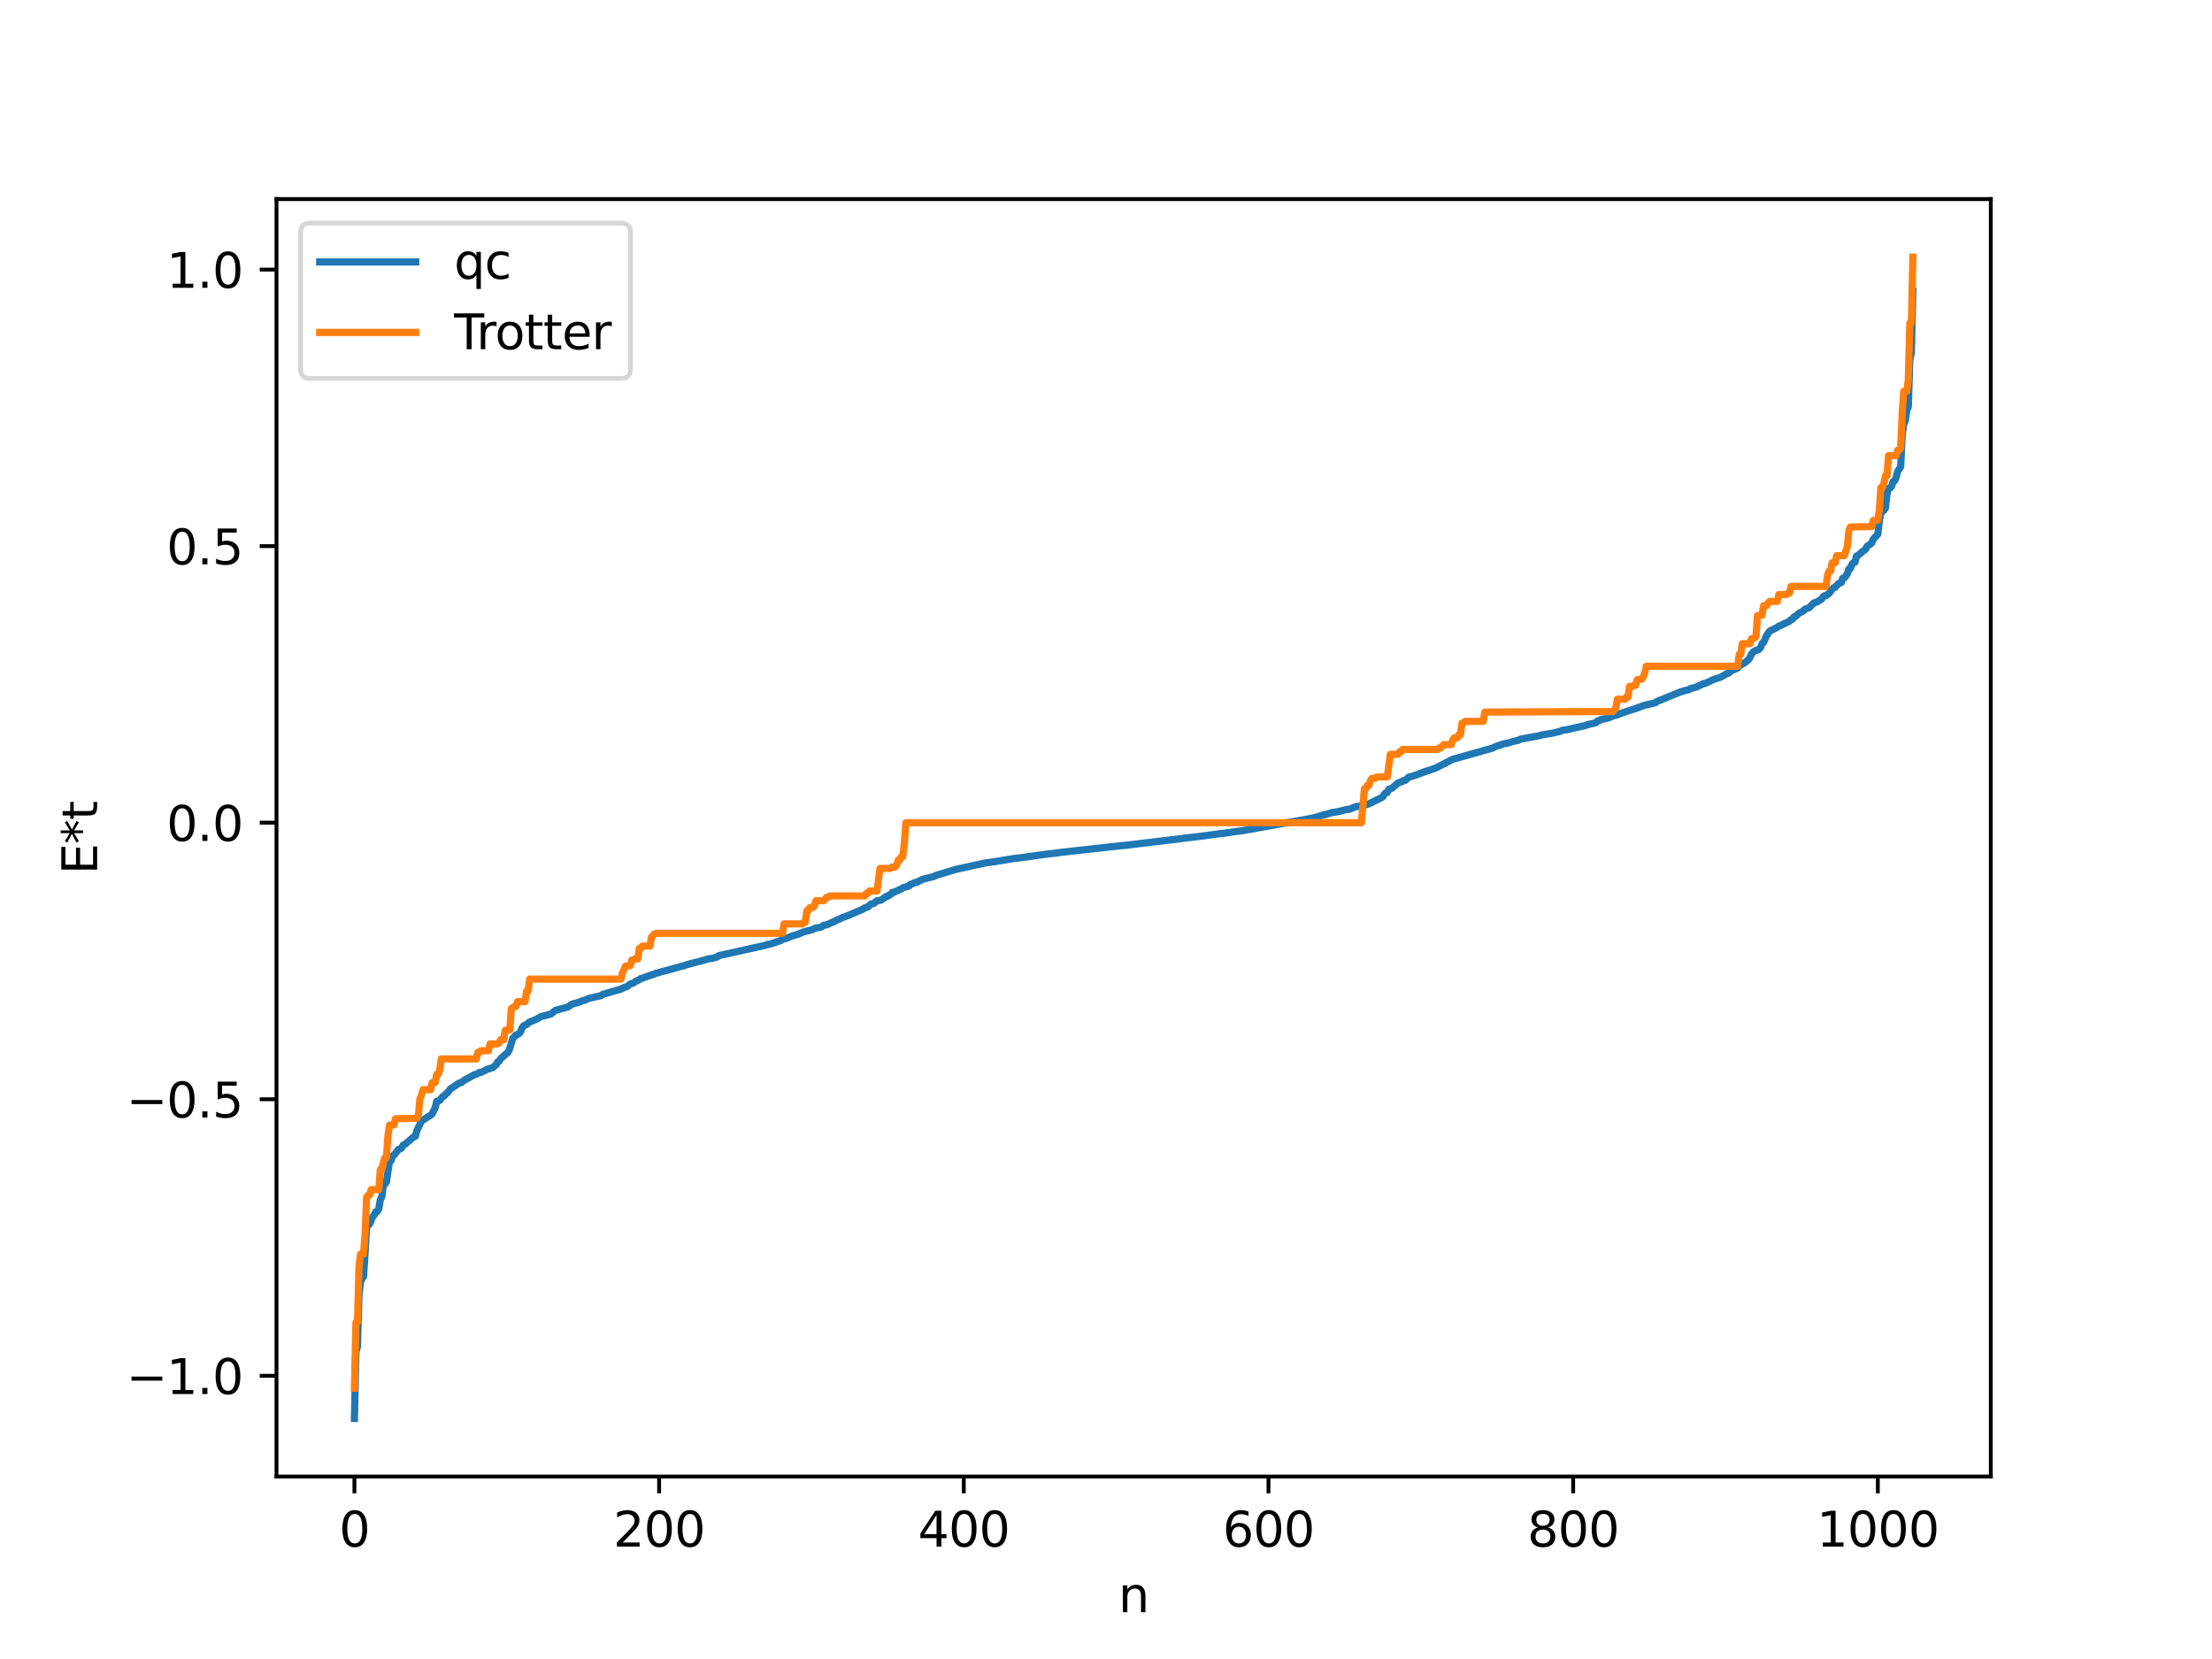 <?xml version="1.0" encoding="utf-8" standalone="no"?>
<!DOCTYPE svg PUBLIC "-//W3C//DTD SVG 1.1//EN"
  "http://www.w3.org/Graphics/SVG/1.1/DTD/svg11.dtd">
<svg xmlns:xlink="http://www.w3.org/1999/xlink" width="460.8pt" height="345.6pt" viewBox="0 0 460.8 345.6" xmlns="http://www.w3.org/2000/svg" version="1.1">
 <defs>
  <style type="text/css">*{stroke-linejoin: round; stroke-linecap: butt}</style>
 </defs>
 <g id="figure_1">
  <g id="patch_1">
   <path d="M 0 345.6 
L 460.8 345.6 
L 460.8 0 
L 0 0 
z
" style="fill: #ffffff"/>
  </g>
  <g id="axes_1">
   <g id="patch_2">
    <path d="M 57.6 307.584 
L 414.72 307.584 
L 414.72 41.472 
L 57.6 41.472 
z
" style="fill: #ffffff"/>
   </g>
   <g id="matplotlib.axis_1">
    <g id="xtick_1">
     <g id="line2d_1">
      <defs>
       <path id="mc5e01370e3" d="M 0 0 
L 0 3.5 
" style="stroke: #000000; stroke-width: 0.8"/>
      </defs>
      <g>
       <use xlink:href="#mc5e01370e3" x="73.833" y="307.584" style="stroke: #000000; stroke-width: 0.8"/>
      </g>
     </g>
     <g id="text_1">
      <!-- 0 -->
      <g transform="translate(70.651 322.182) scale(0.1 -0.1)">
       <defs>
        <path id="DejaVuSans-30" d="M 2034 4250 
Q 1547 4250 1301 3770 
Q 1056 3291 1056 2328 
Q 1056 1369 1301 889 
Q 1547 409 2034 409 
Q 2525 409 2770 889 
Q 3016 1369 3016 2328 
Q 3016 3291 2770 3770 
Q 2525 4250 2034 4250 
z
M 2034 4750 
Q 2819 4750 3233 4129 
Q 3647 3509 3647 2328 
Q 3647 1150 3233 529 
Q 2819 -91 2034 -91 
Q 1250 -91 836 529 
Q 422 1150 422 2328 
Q 422 3509 836 4129 
Q 1250 4750 2034 4750 
z
" transform="scale(0.016)"/>
       </defs>
       <use xlink:href="#DejaVuSans-30"/>
      </g>
     </g>
    </g>
    <g id="xtick_2">
     <g id="line2d_2">
      <g>
       <use xlink:href="#mc5e01370e3" x="137.304" y="307.584" style="stroke: #000000; stroke-width: 0.8"/>
      </g>
     </g>
     <g id="text_2">
      <!-- 200 -->
      <g transform="translate(127.76 322.182) scale(0.1 -0.1)">
       <defs>
        <path id="DejaVuSans-32" d="M 1228 531 
L 3431 531 
L 3431 0 
L 469 0 
L 469 531 
Q 828 903 1448 1529 
Q 2069 2156 2228 2338 
Q 2531 2678 2651 2914 
Q 2772 3150 2772 3378 
Q 2772 3750 2511 3984 
Q 2250 4219 1831 4219 
Q 1534 4219 1204 4116 
Q 875 4013 500 3803 
L 500 4441 
Q 881 4594 1212 4672 
Q 1544 4750 1819 4750 
Q 2544 4750 2975 4387 
Q 3406 4025 3406 3419 
Q 3406 3131 3298 2873 
Q 3191 2616 2906 2266 
Q 2828 2175 2409 1742 
Q 1991 1309 1228 531 
z
" transform="scale(0.016)"/>
       </defs>
       <use xlink:href="#DejaVuSans-32"/>
       <use xlink:href="#DejaVuSans-30" x="63.623"/>
       <use xlink:href="#DejaVuSans-30" x="127.246"/>
      </g>
     </g>
    </g>
    <g id="xtick_3">
     <g id="line2d_3">
      <g>
       <use xlink:href="#mc5e01370e3" x="200.775" y="307.584" style="stroke: #000000; stroke-width: 0.8"/>
      </g>
     </g>
     <g id="text_3">
      <!-- 400 -->
      <g transform="translate(191.231 322.182) scale(0.1 -0.1)">
       <defs>
        <path id="DejaVuSans-34" d="M 2419 4116 
L 825 1625 
L 2419 1625 
L 2419 4116 
z
M 2253 4666 
L 3047 4666 
L 3047 1625 
L 3713 1625 
L 3713 1100 
L 3047 1100 
L 3047 0 
L 2419 0 
L 2419 1100 
L 313 1100 
L 313 1709 
L 2253 4666 
z
" transform="scale(0.016)"/>
       </defs>
       <use xlink:href="#DejaVuSans-34"/>
       <use xlink:href="#DejaVuSans-30" x="63.623"/>
       <use xlink:href="#DejaVuSans-30" x="127.246"/>
      </g>
     </g>
    </g>
    <g id="xtick_4">
     <g id="line2d_4">
      <g>
       <use xlink:href="#mc5e01370e3" x="264.246" y="307.584" style="stroke: #000000; stroke-width: 0.8"/>
      </g>
     </g>
     <g id="text_4">
      <!-- 600 -->
      <g transform="translate(254.702 322.182) scale(0.1 -0.1)">
       <defs>
        <path id="DejaVuSans-36" d="M 2113 2584 
Q 1688 2584 1439 2293 
Q 1191 2003 1191 1497 
Q 1191 994 1439 701 
Q 1688 409 2113 409 
Q 2538 409 2786 701 
Q 3034 994 3034 1497 
Q 3034 2003 2786 2293 
Q 2538 2584 2113 2584 
z
M 3366 4563 
L 3366 3988 
Q 3128 4100 2886 4159 
Q 2644 4219 2406 4219 
Q 1781 4219 1451 3797 
Q 1122 3375 1075 2522 
Q 1259 2794 1537 2939 
Q 1816 3084 2150 3084 
Q 2853 3084 3261 2657 
Q 3669 2231 3669 1497 
Q 3669 778 3244 343 
Q 2819 -91 2113 -91 
Q 1303 -91 875 529 
Q 447 1150 447 2328 
Q 447 3434 972 4092 
Q 1497 4750 2381 4750 
Q 2619 4750 2861 4703 
Q 3103 4656 3366 4563 
z
" transform="scale(0.016)"/>
       </defs>
       <use xlink:href="#DejaVuSans-36"/>
       <use xlink:href="#DejaVuSans-30" x="63.623"/>
       <use xlink:href="#DejaVuSans-30" x="127.246"/>
      </g>
     </g>
    </g>
    <g id="xtick_5">
     <g id="line2d_5">
      <g>
       <use xlink:href="#mc5e01370e3" x="327.717" y="307.584" style="stroke: #000000; stroke-width: 0.8"/>
      </g>
     </g>
     <g id="text_5">
      <!-- 800 -->
      <g transform="translate(318.173 322.182) scale(0.1 -0.1)">
       <defs>
        <path id="DejaVuSans-38" d="M 2034 2216 
Q 1584 2216 1326 1975 
Q 1069 1734 1069 1313 
Q 1069 891 1326 650 
Q 1584 409 2034 409 
Q 2484 409 2743 651 
Q 3003 894 3003 1313 
Q 3003 1734 2745 1975 
Q 2488 2216 2034 2216 
z
M 1403 2484 
Q 997 2584 770 2862 
Q 544 3141 544 3541 
Q 544 4100 942 4425 
Q 1341 4750 2034 4750 
Q 2731 4750 3128 4425 
Q 3525 4100 3525 3541 
Q 3525 3141 3298 2862 
Q 3072 2584 2669 2484 
Q 3125 2378 3379 2068 
Q 3634 1759 3634 1313 
Q 3634 634 3220 271 
Q 2806 -91 2034 -91 
Q 1263 -91 848 271 
Q 434 634 434 1313 
Q 434 1759 690 2068 
Q 947 2378 1403 2484 
z
M 1172 3481 
Q 1172 3119 1398 2916 
Q 1625 2713 2034 2713 
Q 2441 2713 2670 2916 
Q 2900 3119 2900 3481 
Q 2900 3844 2670 4047 
Q 2441 4250 2034 4250 
Q 1625 4250 1398 4047 
Q 1172 3844 1172 3481 
z
" transform="scale(0.016)"/>
       </defs>
       <use xlink:href="#DejaVuSans-38"/>
       <use xlink:href="#DejaVuSans-30" x="63.623"/>
       <use xlink:href="#DejaVuSans-30" x="127.246"/>
      </g>
     </g>
    </g>
    <g id="xtick_6">
     <g id="line2d_6">
      <g>
       <use xlink:href="#mc5e01370e3" x="391.188" y="307.584" style="stroke: #000000; stroke-width: 0.8"/>
      </g>
     </g>
     <g id="text_6">
      <!-- 1000 -->
      <g transform="translate(378.463 322.182) scale(0.1 -0.1)">
       <defs>
        <path id="DejaVuSans-31" d="M 794 531 
L 1825 531 
L 1825 4091 
L 703 3866 
L 703 4441 
L 1819 4666 
L 2450 4666 
L 2450 531 
L 3481 531 
L 3481 0 
L 794 0 
L 794 531 
z
" transform="scale(0.016)"/>
       </defs>
       <use xlink:href="#DejaVuSans-31"/>
       <use xlink:href="#DejaVuSans-30" x="63.623"/>
       <use xlink:href="#DejaVuSans-30" x="127.246"/>
       <use xlink:href="#DejaVuSans-30" x="190.869"/>
      </g>
     </g>
    </g>
    <g id="text_7">
     <!-- n -->
     <g transform="translate(232.991 335.861) scale(0.1 -0.1)">
      <defs>
       <path id="DejaVuSans-6e" d="M 3513 2113 
L 3513 0 
L 2938 0 
L 2938 2094 
Q 2938 2591 2744 2837 
Q 2550 3084 2163 3084 
Q 1697 3084 1428 2787 
Q 1159 2491 1159 1978 
L 1159 0 
L 581 0 
L 581 3500 
L 1159 3500 
L 1159 2956 
Q 1366 3272 1645 3428 
Q 1925 3584 2291 3584 
Q 2894 3584 3203 3211 
Q 3513 2838 3513 2113 
z
" transform="scale(0.016)"/>
      </defs>
      <use xlink:href="#DejaVuSans-6e"/>
     </g>
    </g>
   </g>
   <g id="matplotlib.axis_2">
    <g id="ytick_1">
     <g id="line2d_7">
      <defs>
       <path id="m7ca84ec098" d="M 0 0 
L -3.5 0 
" style="stroke: #000000; stroke-width: 0.8"/>
      </defs>
      <g>
       <use xlink:href="#m7ca84ec098" x="57.6" y="286.599" style="stroke: #000000; stroke-width: 0.8"/>
      </g>
     </g>
     <g id="text_8">
      <!-- −1.0 -->
      <g transform="translate(26.317 290.398) scale(0.1 -0.1)">
       <defs>
        <path id="DejaVuSans-2212" d="M 678 2272 
L 4684 2272 
L 4684 1741 
L 678 1741 
L 678 2272 
z
" transform="scale(0.016)"/>
        <path id="DejaVuSans-2e" d="M 684 794 
L 1344 794 
L 1344 0 
L 684 0 
L 684 794 
z
" transform="scale(0.016)"/>
       </defs>
       <use xlink:href="#DejaVuSans-2212"/>
       <use xlink:href="#DejaVuSans-31" x="83.789"/>
       <use xlink:href="#DejaVuSans-2e" x="147.412"/>
       <use xlink:href="#DejaVuSans-30" x="179.199"/>
      </g>
     </g>
    </g>
    <g id="ytick_2">
     <g id="line2d_8">
      <g>
       <use xlink:href="#m7ca84ec098" x="57.6" y="228.989" style="stroke: #000000; stroke-width: 0.8"/>
      </g>
     </g>
     <g id="text_9">
      <!-- −0.5 -->
      <g transform="translate(26.317 232.788) scale(0.1 -0.1)">
       <defs>
        <path id="DejaVuSans-35" d="M 691 4666 
L 3169 4666 
L 3169 4134 
L 1269 4134 
L 1269 2991 
Q 1406 3038 1543 3061 
Q 1681 3084 1819 3084 
Q 2600 3084 3056 2656 
Q 3513 2228 3513 1497 
Q 3513 744 3044 326 
Q 2575 -91 1722 -91 
Q 1428 -91 1123 -41 
Q 819 9 494 109 
L 494 744 
Q 775 591 1075 516 
Q 1375 441 1709 441 
Q 2250 441 2565 725 
Q 2881 1009 2881 1497 
Q 2881 1984 2565 2268 
Q 2250 2553 1709 2553 
Q 1456 2553 1204 2497 
Q 953 2441 691 2322 
L 691 4666 
z
" transform="scale(0.016)"/>
       </defs>
       <use xlink:href="#DejaVuSans-2212"/>
       <use xlink:href="#DejaVuSans-30" x="83.789"/>
       <use xlink:href="#DejaVuSans-2e" x="147.412"/>
       <use xlink:href="#DejaVuSans-35" x="179.199"/>
      </g>
     </g>
    </g>
    <g id="ytick_3">
     <g id="line2d_9">
      <g>
       <use xlink:href="#m7ca84ec098" x="57.6" y="171.379" style="stroke: #000000; stroke-width: 0.8"/>
      </g>
     </g>
     <g id="text_10">
      <!-- 0.0 -->
      <g transform="translate(34.697 175.178) scale(0.1 -0.1)">
       <use xlink:href="#DejaVuSans-30"/>
       <use xlink:href="#DejaVuSans-2e" x="63.623"/>
       <use xlink:href="#DejaVuSans-30" x="95.41"/>
      </g>
     </g>
    </g>
    <g id="ytick_4">
     <g id="line2d_10">
      <g>
       <use xlink:href="#m7ca84ec098" x="57.6" y="113.768" style="stroke: #000000; stroke-width: 0.8"/>
      </g>
     </g>
     <g id="text_11">
      <!-- 0.5 -->
      <g transform="translate(34.697 117.568) scale(0.1 -0.1)">
       <use xlink:href="#DejaVuSans-30"/>
       <use xlink:href="#DejaVuSans-2e" x="63.623"/>
       <use xlink:href="#DejaVuSans-35" x="95.41"/>
      </g>
     </g>
    </g>
    <g id="ytick_5">
     <g id="line2d_11">
      <g>
       <use xlink:href="#m7ca84ec098" x="57.6" y="56.158" style="stroke: #000000; stroke-width: 0.8"/>
      </g>
     </g>
     <g id="text_12">
      <!-- 1.0 -->
      <g transform="translate(34.697 59.957) scale(0.1 -0.1)">
       <use xlink:href="#DejaVuSans-31"/>
       <use xlink:href="#DejaVuSans-2e" x="63.623"/>
       <use xlink:href="#DejaVuSans-30" x="95.41"/>
      </g>
     </g>
    </g>
    <g id="text_13">
     <!-- E*t -->
     <g transform="translate(20.238 182.148) rotate(-90) scale(0.1 -0.1)">
      <defs>
       <path id="DejaVuSans-45" d="M 628 4666 
L 3578 4666 
L 3578 4134 
L 1259 4134 
L 1259 2753 
L 3481 2753 
L 3481 2222 
L 1259 2222 
L 1259 531 
L 3634 531 
L 3634 0 
L 628 0 
L 628 4666 
z
" transform="scale(0.016)"/>
       <path id="DejaVuSans-2a" d="M 3009 3897 
L 1888 3291 
L 3009 2681 
L 2828 2375 
L 1778 3009 
L 1778 1831 
L 1422 1831 
L 1422 3009 
L 372 2375 
L 191 2681 
L 1313 3291 
L 191 3897 
L 372 4206 
L 1422 3572 
L 1422 4750 
L 1778 4750 
L 1778 3572 
L 2828 4206 
L 3009 3897 
z
" transform="scale(0.016)"/>
       <path id="DejaVuSans-74" d="M 1172 4494 
L 1172 3500 
L 2356 3500 
L 2356 3053 
L 1172 3053 
L 1172 1153 
Q 1172 725 1289 603 
Q 1406 481 1766 481 
L 2356 481 
L 2356 0 
L 1766 0 
Q 1100 0 847 248 
Q 594 497 594 1153 
L 594 3053 
L 172 3053 
L 172 3500 
L 594 3500 
L 594 4494 
L 1172 4494 
z
" transform="scale(0.016)"/>
      </defs>
      <use xlink:href="#DejaVuSans-45"/>
      <use xlink:href="#DejaVuSans-2a" x="63.184"/>
      <use xlink:href="#DejaVuSans-74" x="113.184"/>
     </g>
    </g>
   </g>
   <g id="line2d_12">
    <path d="M 73.833 295.488 
L 74.15 281.66 
L 74.467 280.531 
L 74.785 269.787 
L 75.102 267.063 
L 75.42 266.322 
L 75.737 265.933 
L 76.372 255.901 
L 76.689 255.127 
L 77.006 254.987 
L 77.641 253.442 
L 77.958 253.096 
L 78.276 252.439 
L 78.593 252.361 
L 78.91 251.827 
L 79.228 249.925 
L 79.545 249.302 
L 79.862 246.911 
L 80.18 246.684 
L 80.497 246.256 
L 81.132 241.916 
L 81.449 241.8 
L 81.767 240.808 
L 82.084 240.638 
L 83.036 239.405 
L 83.353 239.35 
L 83.671 239.122 
L 83.988 238.536 
L 84.305 238.419 
L 85.258 237.62 
L 86.21 236.795 
L 86.527 236.72 
L 86.844 235.547 
L 87.796 233.51 
L 89.7 232.314 
L 90.018 232.057 
L 90.653 230.757 
L 90.97 229.452 
L 91.605 229.236 
L 92.239 228.416 
L 92.557 228.287 
L 92.874 227.862 
L 93.191 227.671 
L 93.826 226.845 
L 95.73 225.574 
L 96.048 225.547 
L 96.682 225.055 
L 98.904 223.85 
L 99.221 223.788 
L 99.856 223.422 
L 100.173 223.412 
L 101.443 222.786 
L 102.395 222.475 
L 102.712 222.398 
L 103.029 222.019 
L 103.347 221.839 
L 103.664 221.207 
L 103.981 221.068 
L 104.299 220.539 
L 105.886 219.141 
L 106.203 218.375 
L 106.838 216.251 
L 107.155 215.998 
L 107.472 215.589 
L 107.79 215.52 
L 108.107 215.31 
L 108.424 214.964 
L 108.742 214.155 
L 109.059 213.711 
L 109.694 213.423 
L 110.329 212.893 
L 110.963 212.652 
L 111.915 212.259 
L 112.55 211.822 
L 113.185 211.645 
L 114.137 211.413 
L 114.772 211.232 
L 115.724 210.464 
L 118.262 209.793 
L 119.215 209.164 
L 120.484 208.827 
L 121.436 208.431 
L 121.753 208.398 
L 122.705 207.973 
L 125.244 207.395 
L 125.562 207.138 
L 129.37 206.044 
L 130.005 205.715 
L 130.639 205.521 
L 131.274 204.989 
L 131.909 204.807 
L 132.543 204.373 
L 133.178 204.088 
L 133.496 203.83 
L 133.813 203.785 
L 134.448 203.533 
L 136.352 202.886 
L 136.669 202.72 
L 136.986 202.695 
L 137.621 202.477 
L 138.891 202.161 
L 142.064 201.269 
L 142.381 201.226 
L 143.016 200.973 
L 146.824 199.982 
L 147.459 199.767 
L 148.411 199.641 
L 149.363 199.375 
L 149.681 199.094 
L 159.519 196.906 
L 159.836 196.757 
L 160.471 196.661 
L 162.692 195.92 
L 163.01 195.671 
L 163.644 195.528 
L 164.914 195.021 
L 166.183 194.642 
L 167.453 194.127 
L 169.357 193.624 
L 169.674 193.39 
L 170.943 193.159 
L 171.261 193.017 
L 171.578 192.754 
L 172.213 192.654 
L 174.117 191.818 
L 174.434 191.594 
L 174.752 191.527 
L 175.386 191.188 
L 176.656 190.729 
L 179.829 189.359 
L 180.147 189.115 
L 180.781 188.946 
L 181.416 188.322 
L 182.051 188.195 
L 182.686 187.64 
L 183.32 187.567 
L 183.638 187.454 
L 184.59 186.749 
L 184.907 186.719 
L 185.224 186.447 
L 185.542 186.337 
L 185.859 185.911 
L 186.177 185.895 
L 187.763 185.17 
L 188.081 184.937 
L 189.35 184.578 
L 189.667 184.23 
L 189.985 184.151 
L 190.62 183.829 
L 190.937 183.814 
L 192.206 183.175 
L 194.428 182.616 
L 195.062 182.333 
L 199.188 181.086 
L 200.14 180.889 
L 205.218 179.77 
L 207.122 179.515 
L 211.248 178.833 
L 212.517 178.701 
L 217.277 178.029 
L 218.547 177.868 
L 219.816 177.741 
L 220.768 177.589 
L 230.924 176.459 
L 233.462 176.185 
L 234.415 176.098 
L 243.618 174.995 
L 245.522 174.775 
L 247.109 174.552 
L 249.965 174.233 
L 253.773 173.717 
L 255.043 173.576 
L 257.581 173.201 
L 258.851 173.047 
L 272.815 170.543 
L 273.767 170.322 
L 274.401 170.172 
L 275.671 169.758 
L 276.305 169.631 
L 277.575 169.253 
L 278.844 169.077 
L 280.431 168.641 
L 281.066 168.588 
L 282.335 168.088 
L 284.874 167.56 
L 285.509 167.296 
L 288.048 166.024 
L 288.365 165.452 
L 288.682 165.16 
L 289 165.073 
L 289.317 164.416 
L 289.952 164.203 
L 291.221 163.116 
L 292.173 162.766 
L 292.491 162.569 
L 292.808 162.537 
L 293.443 161.892 
L 294.077 161.748 
L 295.347 161.329 
L 296.616 160.826 
L 298.203 160.304 
L 299.155 159.958 
L 302.646 158.162 
L 308.358 156.578 
L 308.993 156.372 
L 310.897 155.858 
L 311.532 155.537 
L 313.119 154.991 
L 314.388 154.732 
L 315.023 154.501 
L 316.292 154.22 
L 316.61 154.013 
L 319.148 153.531 
L 320.418 153.319 
L 321.37 153.058 
L 323.274 152.762 
L 324.543 152.462 
L 324.861 152.408 
L 325.496 152.125 
L 326.448 152.004 
L 330.256 151.143 
L 330.891 150.913 
L 331.843 150.716 
L 332.477 150.541 
L 332.795 150.178 
L 333.112 150.144 
L 333.429 149.914 
L 335.016 149.576 
L 336.286 149.054 
L 336.92 148.936 
L 337.555 148.646 
L 340.094 147.786 
L 340.729 147.608 
L 341.681 147.251 
L 342.633 146.907 
L 344.854 146.399 
L 345.172 146.117 
L 346.758 145.509 
L 347.393 145.231 
L 349.932 144.192 
L 350.884 143.886 
L 351.836 143.674 
L 352.153 143.445 
L 353.423 143.116 
L 354.058 142.787 
L 354.375 142.69 
L 354.692 142.466 
L 355.327 142.321 
L 356.914 141.58 
L 358.5 141.041 
L 359.77 140.304 
L 360.087 140.235 
L 360.722 139.698 
L 361.991 139.16 
L 362.309 138.726 
L 363.578 137.978 
L 364.213 137.427 
L 364.53 136.995 
L 364.848 136.289 
L 365.165 135.881 
L 365.8 135.469 
L 366.117 135.426 
L 366.434 135.261 
L 366.752 134.932 
L 367.069 134.07 
L 367.386 133.837 
L 368.021 132.374 
L 368.656 131.473 
L 370.243 130.678 
L 370.56 130.417 
L 370.877 130.373 
L 371.512 129.987 
L 372.147 129.733 
L 372.781 129.402 
L 373.099 129.082 
L 373.416 128.982 
L 373.734 128.479 
L 374.051 128.426 
L 374.686 127.774 
L 375.638 127.304 
L 375.955 126.945 
L 376.907 126.577 
L 377.859 125.603 
L 378.494 125.41 
L 379.129 125.002 
L 379.446 124.864 
L 379.763 124.343 
L 380.081 124.105 
L 380.398 124.079 
L 381.033 123.624 
L 381.667 122.749 
L 381.985 122.43 
L 382.302 122.353 
L 382.937 121.6 
L 383.572 121.354 
L 383.889 120.445 
L 384.206 120.385 
L 384.841 119.565 
L 385.158 118.52 
L 385.476 118.432 
L 385.793 117.583 
L 386.11 117.213 
L 386.428 117.116 
L 386.745 115.846 
L 387.062 115.73 
L 387.697 115.133 
L 388.332 114.663 
L 388.649 114.385 
L 388.967 113.792 
L 389.919 113.111 
L 390.236 112.312 
L 391.188 111.273 
L 391.505 108.541 
L 391.823 106.946 
L 392.14 106.521 
L 392.458 106.318 
L 392.775 105.812 
L 393.092 102.996 
L 393.41 101.738 
L 393.727 101.647 
L 394.044 101.315 
L 394.362 100.331 
L 394.679 100.167 
L 394.996 99.498 
L 395.314 98.223 
L 395.948 97.226 
L 396.266 90.63 
L 396.583 88.295 
L 396.9 87.684 
L 397.218 85.505 
L 397.535 84.766 
L 397.853 74.88 
L 398.17 73.55 
L 398.487 60.633 
L 398.487 60.633 
" clip-path="url(#p2d44274246)" style="fill: none; stroke: #1f77b4; stroke-width: 1.5; stroke-linecap: square"/>
   </g>
   <g id="line2d_13">
    <path d="M 73.833 289.189 
L 74.15 275.442 
L 74.467 275.442 
L 74.785 263.691 
L 75.102 261.25 
L 75.737 261.25 
L 76.054 256.853 
L 76.372 249.431 
L 76.689 248.976 
L 77.006 248.976 
L 77.324 247.827 
L 78.91 247.827 
L 79.228 243.64 
L 79.545 243.64 
L 79.862 242.124 
L 80.18 241.187 
L 80.497 241.187 
L 80.815 236.557 
L 81.132 234.377 
L 82.084 234.34 
L 82.401 233.05 
L 86.844 232.977 
L 87.162 232.271 
L 87.479 228.915 
L 87.796 228.173 
L 88.114 227.012 
L 89.7 227.012 
L 90.018 225.528 
L 90.653 225.528 
L 90.97 223.804 
L 91.287 223.804 
L 91.605 222.906 
L 91.922 220.596 
L 99.221 220.596 
L 99.539 219.219 
L 99.856 219.219 
L 100.173 218.894 
L 101.76 218.894 
L 102.077 217.467 
L 103.664 217.467 
L 103.981 217.145 
L 104.299 216.589 
L 104.934 216.589 
L 105.251 214.632 
L 106.203 214.534 
L 106.52 210.118 
L 107.155 209.681 
L 107.472 209.681 
L 107.79 208.665 
L 109.377 208.665 
L 109.694 206.433 
L 110.011 206.433 
L 110.329 203.968 
L 129.37 203.968 
L 129.687 202.567 
L 130.322 201.249 
L 131.274 201.165 
L 131.591 200.019 
L 131.909 200.019 
L 132.226 199.758 
L 132.861 199.758 
L 133.178 197.552 
L 133.496 197.552 
L 133.813 197.09 
L 135.4 197.09 
L 135.717 195.208 
L 136.034 194.955 
L 136.352 194.53 
L 136.986 194.423 
L 163.01 194.423 
L 163.327 192.47 
L 167.135 192.47 
L 167.453 192.113 
L 167.77 192.113 
L 168.087 189.697 
L 168.405 189.697 
L 168.722 189.052 
L 169.357 189.052 
L 169.674 188.636 
L 169.991 187.639 
L 171.578 187.639 
L 172.213 186.936 
L 172.53 186.936 
L 172.848 186.637 
L 180.147 186.637 
L 180.464 186.124 
L 180.781 186.124 
L 181.099 185.621 
L 182.686 185.621 
L 183.32 180.924 
L 185.542 180.882 
L 185.859 180.609 
L 186.494 180.609 
L 186.811 180.197 
L 187.129 179.164 
L 187.446 179.164 
L 187.763 178.464 
L 188.081 178.464 
L 188.398 175.544 
L 188.715 171.379 
L 283.605 171.379 
L 284.239 164.293 
L 284.557 164.293 
L 284.874 163.593 
L 285.191 163.593 
L 285.509 162.56 
L 285.826 162.148 
L 286.461 162.148 
L 286.778 161.875 
L 289 161.834 
L 289.634 157.137 
L 291.221 157.137 
L 291.539 156.633 
L 291.856 156.633 
L 292.173 156.12 
L 299.472 156.12 
L 299.79 155.822 
L 300.107 155.822 
L 300.742 155.119 
L 302.329 155.119 
L 302.646 154.122 
L 302.963 153.706 
L 303.598 153.706 
L 303.915 153.061 
L 304.233 153.061 
L 304.55 150.644 
L 304.867 150.644 
L 305.185 150.287 
L 308.993 150.287 
L 309.31 148.335 
L 335.968 148.227 
L 336.603 147.549 
L 336.92 145.668 
L 338.507 145.668 
L 338.824 145.206 
L 339.142 145.206 
L 339.459 143 
L 340.094 143 
L 340.411 142.738 
L 340.729 142.738 
L 341.046 141.592 
L 341.681 141.508 
L 341.998 141.508 
L 342.315 140.998 
L 342.633 140.19 
L 342.95 138.789 
L 361.991 138.789 
L 362.309 136.324 
L 362.626 136.324 
L 362.943 134.093 
L 364.53 134.093 
L 364.848 133.076 
L 365.165 133.076 
L 365.8 132.64 
L 366.117 128.224 
L 367.069 128.125 
L 367.386 126.169 
L 368.021 126.169 
L 368.339 125.612 
L 368.656 125.291 
L 370.243 125.291 
L 370.56 123.864 
L 372.147 123.864 
L 372.464 123.538 
L 372.781 123.538 
L 373.099 122.162 
L 380.398 122.162 
L 380.715 119.852 
L 381.033 118.954 
L 381.35 118.954 
L 381.667 117.23 
L 382.302 117.23 
L 382.62 115.745 
L 384.206 115.745 
L 384.841 113.842 
L 385.158 110.487 
L 385.476 109.781 
L 389.919 109.707 
L 390.236 108.417 
L 391.188 108.38 
L 391.505 106.2 
L 391.823 101.57 
L 392.14 101.57 
L 392.458 100.633 
L 392.775 99.118 
L 393.092 99.118 
L 393.41 94.93 
L 394.996 94.93 
L 395.314 93.782 
L 395.631 93.782 
L 395.948 93.326 
L 396.266 85.904 
L 396.583 81.507 
L 397.218 81.507 
L 397.535 79.066 
L 397.853 67.315 
L 398.17 67.315 
L 398.487 53.568 
L 398.487 53.568 
" clip-path="url(#p2d44274246)" style="fill: none; stroke: #ff7f0e; stroke-width: 1.5; stroke-linecap: square"/>
   </g>
   <g id="patch_3">
    <path d="M 57.6 307.584 
L 57.6 41.472 
" style="fill: none; stroke: #000000; stroke-width: 0.8; stroke-linejoin: miter; stroke-linecap: square"/>
   </g>
   <g id="patch_4">
    <path d="M 414.72 307.584 
L 414.72 41.472 
" style="fill: none; stroke: #000000; stroke-width: 0.8; stroke-linejoin: miter; stroke-linecap: square"/>
   </g>
   <g id="patch_5">
    <path d="M 57.6 307.584 
L 414.72 307.584 
" style="fill: none; stroke: #000000; stroke-width: 0.8; stroke-linejoin: miter; stroke-linecap: square"/>
   </g>
   <g id="patch_6">
    <path d="M 57.6 41.472 
L 414.72 41.472 
" style="fill: none; stroke: #000000; stroke-width: 0.8; stroke-linejoin: miter; stroke-linecap: square"/>
   </g>
   <g id="legend_1">
    <g id="patch_7">
     <path d="M 64.6 78.828 
L 129.342 78.828 
Q 131.342 78.828 131.342 76.828 
L 131.342 48.472 
Q 131.342 46.472 129.342 46.472 
L 64.6 46.472 
Q 62.6 46.472 62.6 48.472 
L 62.6 76.828 
Q 62.6 78.828 64.6 78.828 
z
" style="fill: #ffffff; opacity: 0.8; stroke: #cccccc; stroke-linejoin: miter"/>
    </g>
    <g id="line2d_14">
     <path d="M 66.6 54.57 
L 76.6 54.57 
L 86.6 54.57 
" style="fill: none; stroke: #1f77b4; stroke-width: 1.5; stroke-linecap: square"/>
    </g>
    <g id="text_14">
     <!-- qc -->
     <g transform="translate(94.6 58.07) scale(0.1 -0.1)">
      <defs>
       <path id="DejaVuSans-71" d="M 947 1747 
Q 947 1113 1208 752 
Q 1469 391 1925 391 
Q 2381 391 2643 752 
Q 2906 1113 2906 1747 
Q 2906 2381 2643 2742 
Q 2381 3103 1925 3103 
Q 1469 3103 1208 2742 
Q 947 2381 947 1747 
z
M 2906 525 
Q 2725 213 2448 61 
Q 2172 -91 1784 -91 
Q 1150 -91 751 415 
Q 353 922 353 1747 
Q 353 2572 751 3078 
Q 1150 3584 1784 3584 
Q 2172 3584 2448 3432 
Q 2725 3281 2906 2969 
L 2906 3500 
L 3481 3500 
L 3481 -1331 
L 2906 -1331 
L 2906 525 
z
" transform="scale(0.016)"/>
       <path id="DejaVuSans-63" d="M 3122 3366 
L 3122 2828 
Q 2878 2963 2633 3030 
Q 2388 3097 2138 3097 
Q 1578 3097 1268 2742 
Q 959 2388 959 1747 
Q 959 1106 1268 751 
Q 1578 397 2138 397 
Q 2388 397 2633 464 
Q 2878 531 3122 666 
L 3122 134 
Q 2881 22 2623 -34 
Q 2366 -91 2075 -91 
Q 1284 -91 818 406 
Q 353 903 353 1747 
Q 353 2603 823 3093 
Q 1294 3584 2113 3584 
Q 2378 3584 2631 3529 
Q 2884 3475 3122 3366 
z
" transform="scale(0.016)"/>
      </defs>
      <use xlink:href="#DejaVuSans-71"/>
      <use xlink:href="#DejaVuSans-63" x="63.477"/>
     </g>
    </g>
    <g id="line2d_15">
     <path d="M 66.6 69.249 
L 76.6 69.249 
L 86.6 69.249 
" style="fill: none; stroke: #ff7f0e; stroke-width: 1.5; stroke-linecap: square"/>
    </g>
    <g id="text_15">
     <!-- Trotter -->
     <g transform="translate(94.6 72.749) scale(0.1 -0.1)">
      <defs>
       <path id="DejaVuSans-54" d="M -19 4666 
L 3928 4666 
L 3928 4134 
L 2272 4134 
L 2272 0 
L 1638 0 
L 1638 4134 
L -19 4134 
L -19 4666 
z
" transform="scale(0.016)"/>
       <path id="DejaVuSans-72" d="M 2631 2963 
Q 2534 3019 2420 3045 
Q 2306 3072 2169 3072 
Q 1681 3072 1420 2755 
Q 1159 2438 1159 1844 
L 1159 0 
L 581 0 
L 581 3500 
L 1159 3500 
L 1159 2956 
Q 1341 3275 1631 3429 
Q 1922 3584 2338 3584 
Q 2397 3584 2469 3576 
Q 2541 3569 2628 3553 
L 2631 2963 
z
" transform="scale(0.016)"/>
       <path id="DejaVuSans-6f" d="M 1959 3097 
Q 1497 3097 1228 2736 
Q 959 2375 959 1747 
Q 959 1119 1226 758 
Q 1494 397 1959 397 
Q 2419 397 2687 759 
Q 2956 1122 2956 1747 
Q 2956 2369 2687 2733 
Q 2419 3097 1959 3097 
z
M 1959 3584 
Q 2709 3584 3137 3096 
Q 3566 2609 3566 1747 
Q 3566 888 3137 398 
Q 2709 -91 1959 -91 
Q 1206 -91 779 398 
Q 353 888 353 1747 
Q 353 2609 779 3096 
Q 1206 3584 1959 3584 
z
" transform="scale(0.016)"/>
       <path id="DejaVuSans-65" d="M 3597 1894 
L 3597 1613 
L 953 1613 
Q 991 1019 1311 708 
Q 1631 397 2203 397 
Q 2534 397 2845 478 
Q 3156 559 3463 722 
L 3463 178 
Q 3153 47 2828 -22 
Q 2503 -91 2169 -91 
Q 1331 -91 842 396 
Q 353 884 353 1716 
Q 353 2575 817 3079 
Q 1281 3584 2069 3584 
Q 2775 3584 3186 3129 
Q 3597 2675 3597 1894 
z
M 3022 2063 
Q 3016 2534 2758 2815 
Q 2500 3097 2075 3097 
Q 1594 3097 1305 2825 
Q 1016 2553 972 2059 
L 3022 2063 
z
" transform="scale(0.016)"/>
      </defs>
      <use xlink:href="#DejaVuSans-54"/>
      <use xlink:href="#DejaVuSans-72" x="46.334"/>
      <use xlink:href="#DejaVuSans-6f" x="85.197"/>
      <use xlink:href="#DejaVuSans-74" x="146.379"/>
      <use xlink:href="#DejaVuSans-74" x="185.588"/>
      <use xlink:href="#DejaVuSans-65" x="224.797"/>
      <use xlink:href="#DejaVuSans-72" x="286.32"/>
     </g>
    </g>
   </g>
  </g>
 </g>
 <defs>
  <clipPath id="p2d44274246">
   <rect x="57.6" y="41.472" width="357.12" height="266.112"/>
  </clipPath>
 </defs>
</svg>
